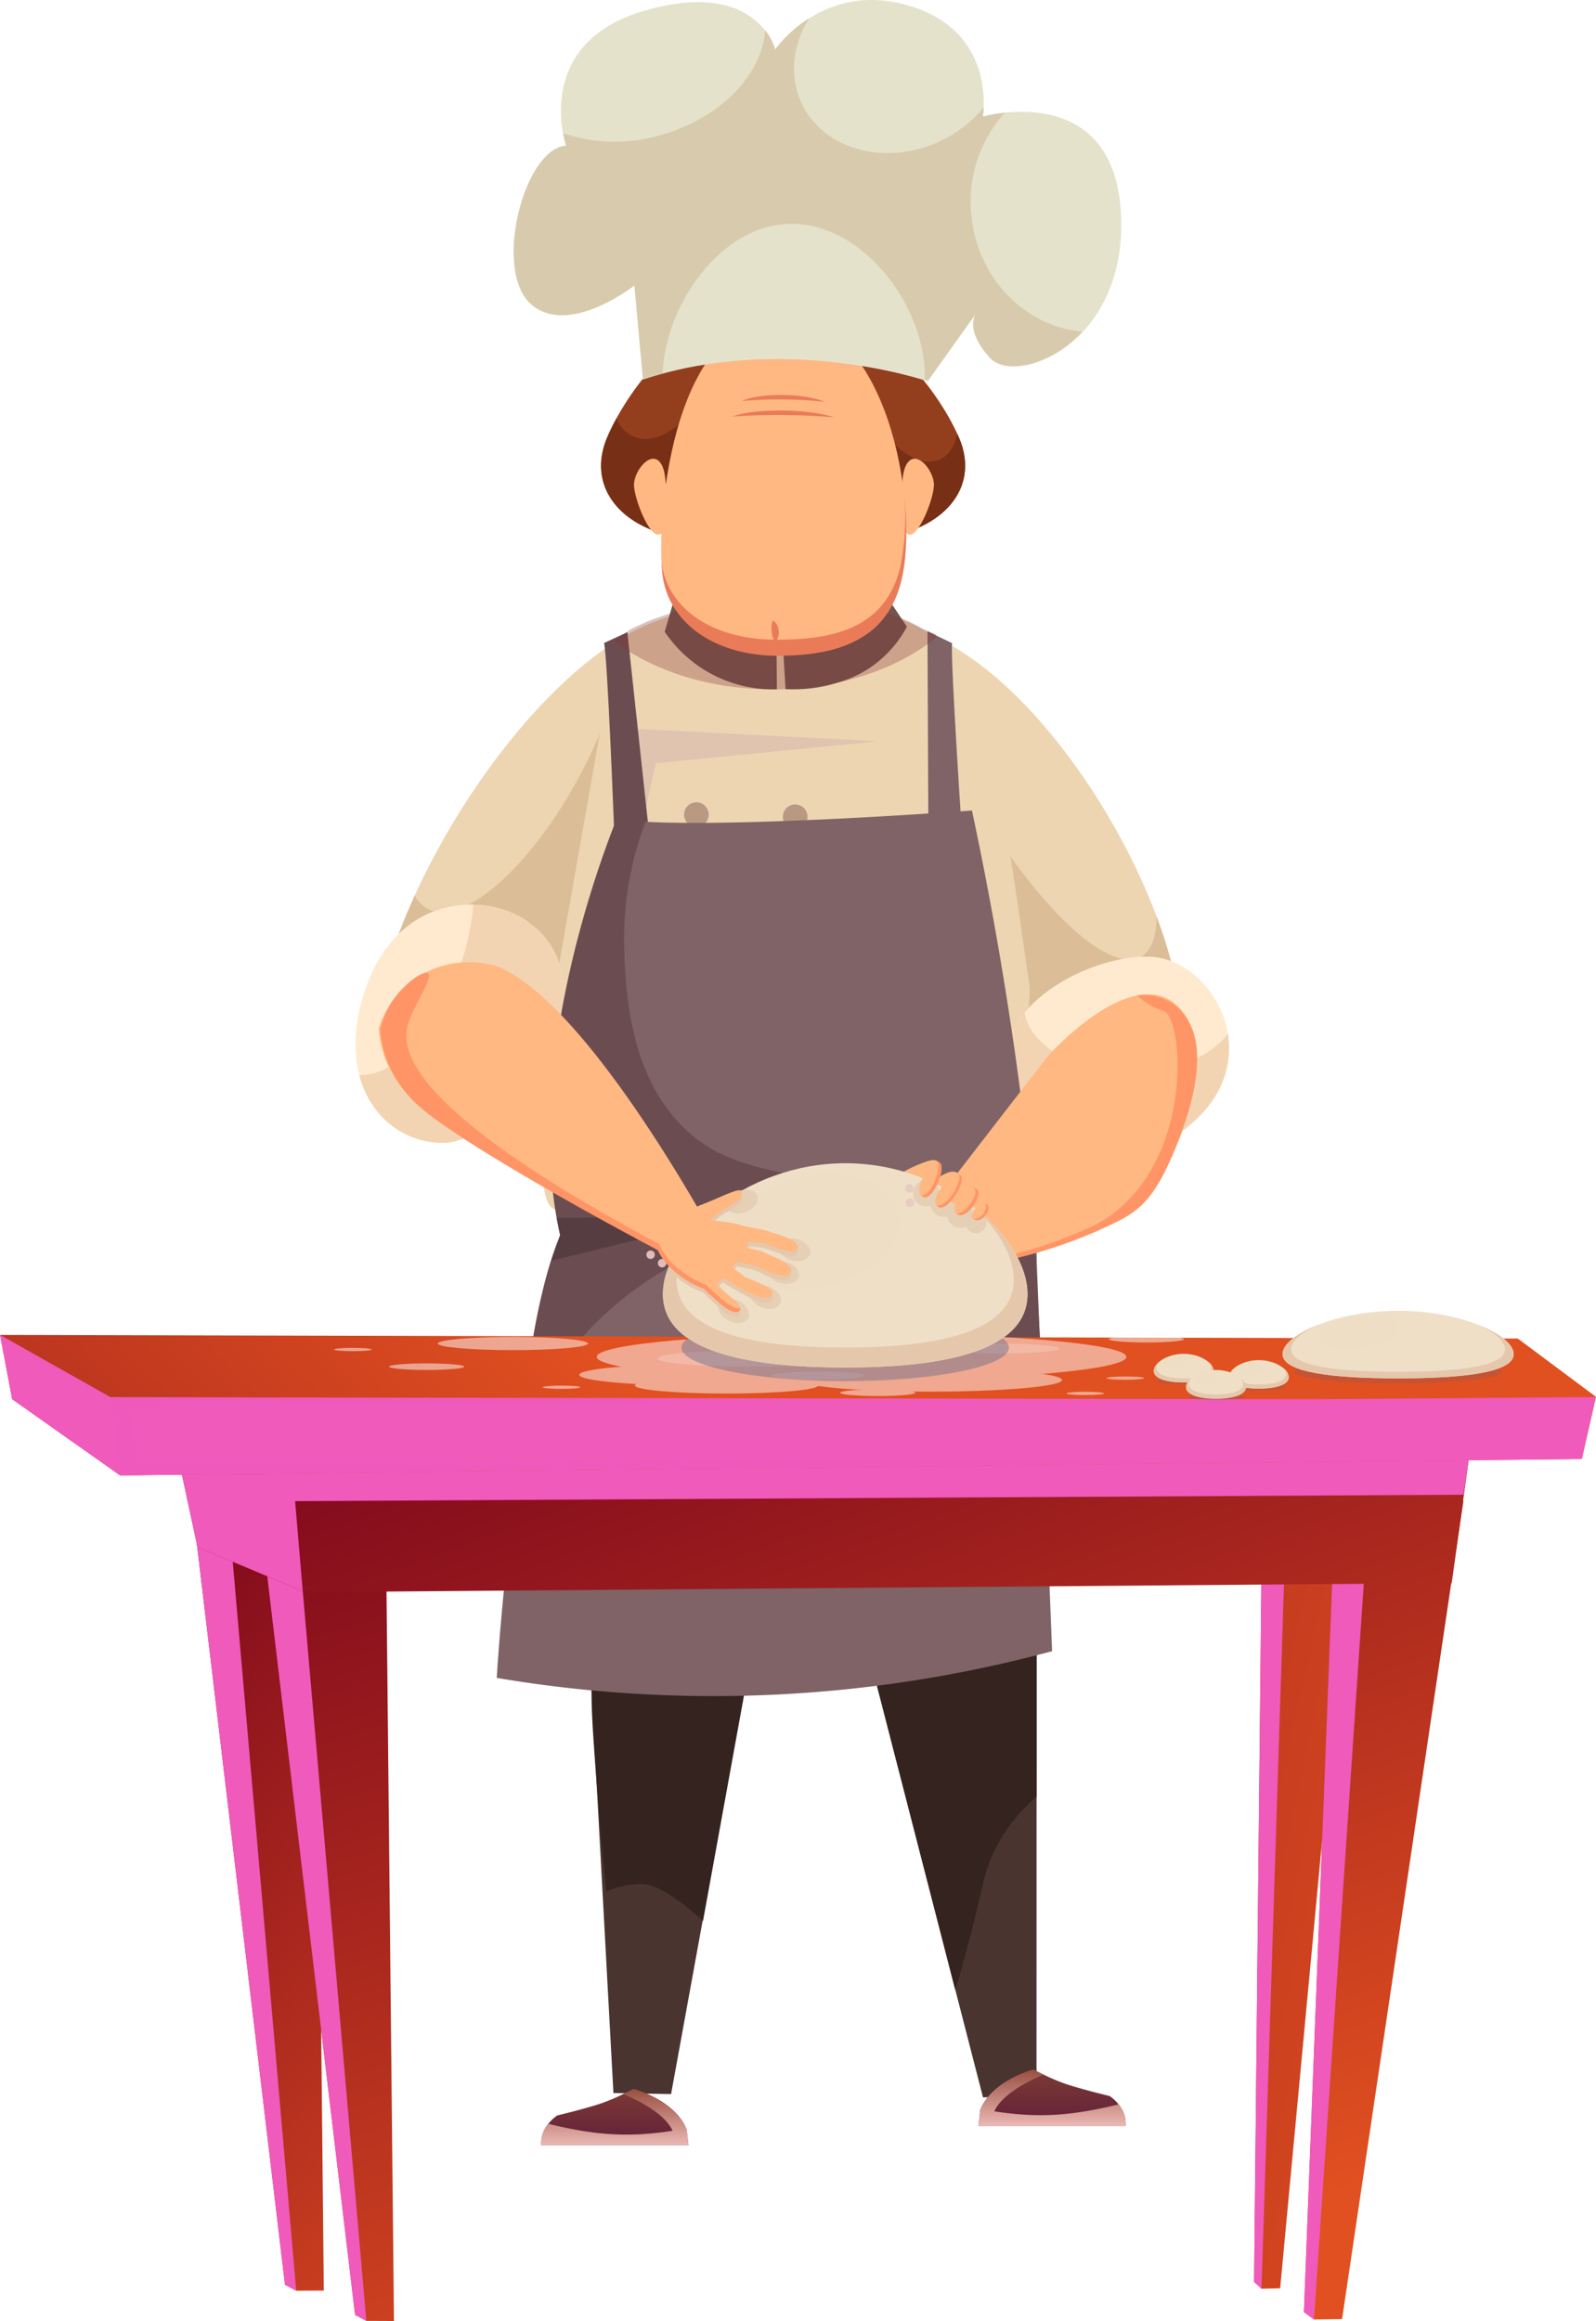<svg xmlns="http://www.w3.org/2000/svg" xmlns:xlink="http://www.w3.org/1999/xlink" viewBox="0 0 410.37 596.68"><defs><style>.cls-1{mask:url(#mask);}.cls-10,.cls-2,.cls-24,.cls-32,.cls-34,.cls-37,.cls-4,.cls-48,.cls-57,.cls-6,.cls-62,.cls-8{mix-blend-mode:multiply;}.cls-2{fill:url(#Áåçûìÿííûé_ãðàäèåíò_11);}.cls-3{mask:url(#mask-2);}.cls-4{fill:url(#Áåçûìÿííûé_ãðàäèåíò_6);}.cls-5{mask:url(#mask-3);}.cls-6{fill:url(#Áåçûìÿííûé_ãðàäèåíò_6-2);}.cls-7{mask:url(#mask-4);}.cls-8{fill:url(#Áåçûìÿííûé_ãðàäèåíò_6-3);}.cls-9{mask:url(#mask-5);}.cls-10{fill:url(#Áåçûìÿííûé_ãðàäèåíò_6-4);}.cls-11{isolation:isolate;}.cls-12{fill:#edd5b2;}.cls-13{fill:#dbbe97;}.cls-14{fill:#49342f;}.cls-15{fill:#35231f;}.cls-16{fill:#ffeacf;}.cls-17{fill:#f2d4b3;}.cls-18{fill:#e0c4af;}.cls-19{fill:#ba9983;}.cls-20{fill:#7f6366;}.cls-21{fill:#6b4d51;}.cls-22{fill:#563d41;}.cls-23{fill:#72564e;}.cls-24{fill:#843131;opacity:0.31;}.cls-25{fill:#933f1d;}.cls-26{fill:#772f15;}.cls-27{fill:#ffb882;}.cls-28{fill:#ea7b59;}.cls-29{fill:#e5e2cc;}.cls-30{fill:#d8cbad;}.cls-31{fill:url(#Áåçûìÿííûé_ãðàäèåíò_47);}.cls-32,.cls-34{opacity:0.87;}.cls-32{fill:url(#Áåçûìÿííûé_ãðàäèåíò_52);}.cls-33{fill:url(#Áåçûìÿííûé_ãðàäèåíò_47-2);}.cls-34{fill:url(#Áåçûìÿííûé_ãðàäèåíò_52-2);}.cls-35{fill:#ff9566;}.cls-36{fill:url(#Áåçûìÿííûé_ãðàäèåíò_28);}.cls-37,.cls-48{fill:#f05abb;}.cls-38{fill:url(#Áåçûìÿííûé_ãðàäèåíò_28-2);}.cls-39{fill:url(#Áåçûìÿííûé_ãðàäèåíò_28-3);}.cls-40{fill:url(#Áåçûìÿííûé_ãðàäèåíò_28-4);}.cls-41{fill:url(#Áåçûìÿííûé_ãðàäèåíò_28-5);}.cls-42{mask:url(#mask-6);}.cls-43{opacity:0.43;fill:url(#Áåçûìÿííûé_ãðàäèåíò_123);}.cls-43,.cls-44,.cls-46,.cls-50,.cls-52,.cls-54{mix-blend-mode:color-dodge;}.cls-44{fill:#4bff5f;opacity:0.29;}.cls-45{mask:url(#mask-7);}.cls-46{fill:url(#Áåçûìÿííûé_ãðàäèåíò_3);}.cls-47{fill:url(#Áåçûìÿííûé_ãðàäèåíò_28-6);}.cls-48{opacity:0.63;}.cls-49{mask:url(#mask-8);}.cls-50{opacity:0.8;fill:url(#Áåçûìÿííûé_ãðàäèåíò_3-2);}.cls-51{mask:url(#mask-9);}.cls-52{opacity:0.45;fill:url(#Áåçûìÿííûé_ãðàäèåíò_3-3);}.cls-53{mask:url(#mask-10);}.cls-54{opacity:0.65;fill:url(#Áåçûìÿííûé_ãðàäèåíò_3-4);}.cls-55{opacity:0.5;}.cls-55,.cls-60,.cls-61{mix-blend-mode:screen;}.cls-56{fill:#fff;}.cls-57,.cls-62{fill:#576287;}.cls-57,.cls-60,.cls-61{opacity:0.2;}.cls-58,.cls-60{fill:#efdfc7;}.cls-59{fill:#e5c8ac;}.cls-62{opacity:0.4;}.cls-63{fill:#e5cfb5;}.cls-64{fill:#e0bdba;}.cls-65{fill:#e7ccc1;}.cls-66{filter:url(#luminosity-noclip-10);}.cls-67{filter:url(#luminosity-noclip-9);}.cls-68{filter:url(#luminosity-noclip-8);}.cls-69{filter:url(#luminosity-noclip-7);}.cls-70{filter:url(#luminosity-noclip-6);}.cls-71{filter:url(#luminosity-noclip-5);}.cls-72{filter:url(#luminosity-noclip-4);}.cls-73{filter:url(#luminosity-noclip-3);}.cls-74{filter:url(#luminosity-noclip-2);}.cls-75{filter:url(#luminosity-noclip);}</style><filter id="luminosity-noclip" x="370.05" y="-8492" width="220.9" height="32766" filterUnits="userSpaceOnUse" color-interpolation-filters="sRGB"><feFlood flood-color="#fff" result="bg"/><feBlend in="SourceGraphic" in2="bg"/></filter><mask id="mask" x="370.05" y="-8492" width="220.9" height="32766" maskUnits="userSpaceOnUse"><g class="cls-75"/></mask><linearGradient id="Áåçûìÿííûé_ãðàäèåíò_11" x1="370.05" y1="366.89" x2="590.96" y2="366.89" gradientUnits="userSpaceOnUse"><stop offset="0"/><stop offset="1" stop-color="#999"/></linearGradient><filter id="luminosity-noclip-2" x="281.37" y="-8492" width="253.53" height="32766" filterUnits="userSpaceOnUse" color-interpolation-filters="sRGB"><feFlood flood-color="#fff" result="bg"/><feBlend in="SourceGraphic" in2="bg"/></filter><mask id="mask-2" x="281.37" y="-8492" width="253.53" height="32766" maskUnits="userSpaceOnUse"><g class="cls-74"/></mask><linearGradient id="Áåçûìÿííûé_ãðàäèåíò_6" x1="426.91" y1="529.31" x2="271.77" y2="280.76" gradientUnits="userSpaceOnUse"><stop offset="0.12"/><stop offset="1" stop-color="#999"/></linearGradient><filter id="luminosity-noclip-3" x="274.44" y="-8492" width="320.44" height="32766" filterUnits="userSpaceOnUse" color-interpolation-filters="sRGB"><feFlood flood-color="#fff" result="bg"/><feBlend in="SourceGraphic" in2="bg"/></filter><mask id="mask-3" x="274.44" y="-8492" width="320.44" height="32766" maskUnits="userSpaceOnUse"><g class="cls-73"/></mask><linearGradient id="Áåçûìÿííûé_ãðàäèåíò_6-2" x1="232" y1="377.04" x2="744.96" y2="319.32" xlink:href="#Áåçûìÿííûé_ãðàäèåíò_6"/><filter id="luminosity-noclip-4" x="409.89" y="-8492" width="182.32" height="32766" filterUnits="userSpaceOnUse" color-interpolation-filters="sRGB"><feFlood flood-color="#fff" result="bg"/><feBlend in="SourceGraphic" in2="bg"/></filter><mask id="mask-4" x="409.89" y="-8492" width="182.32" height="32766" maskUnits="userSpaceOnUse"><g class="cls-72"/></mask><linearGradient id="Áåçûìÿííûé_ãðàäèåíò_6-3" x1="409.89" y1="369.36" x2="592.21" y2="369.36" xlink:href="#Áåçûìÿííûé_ãðàäèåíò_6"/><filter id="luminosity-noclip-5" x="419.11" y="-8492" width="166.76" height="32766" filterUnits="userSpaceOnUse" color-interpolation-filters="sRGB"><feFlood flood-color="#fff" result="bg"/><feBlend in="SourceGraphic" in2="bg"/></filter><mask id="mask-5" x="419.11" y="-8492" width="166.76" height="32766" maskUnits="userSpaceOnUse"><g class="cls-71"/></mask><linearGradient id="Áåçûìÿííûé_ãðàäèåíò_6-4" x1="394.24" y1="355.04" x2="573.27" y2="350.33" xlink:href="#Áåçûìÿííûé_ãðàäèåíò_6"/><linearGradient id="Áåçûìÿííûé_ãðàäèåíò_47" x1="455.15" y1="547.46" x2="455.15" y2="532.98" gradientUnits="userSpaceOnUse"><stop offset="0" stop-color="#631f3b"/><stop offset="1" stop-color="#7c3b33"/></linearGradient><linearGradient id="Áåçûìÿííûé_ãðàäèåíò_52" x1="455.15" y1="547.46" x2="455.15" y2="532.98" gradientUnits="userSpaceOnUse"><stop offset="0" stop-color="#ffcfc5"/><stop offset="1" stop-color="#9d5142"/></linearGradient><linearGradient id="Áåçûìÿííûé_ãðàäèåíò_47-2" x1="419.57" y1="552.46" x2="419.57" y2="537.98" gradientTransform="matrix(-1, 0, 0, 1, 762.27, 0)" xlink:href="#Áåçûìÿííûé_ãðàäèåíò_47"/><linearGradient id="Áåçûìÿííûé_ãðàäèåíò_52-2" x1="419.57" y1="552.46" x2="419.57" y2="537.98" gradientTransform="matrix(-1, 0, 0, 1, 762.27, 0)" xlink:href="#Áåçûìÿííûé_ãðàäèåíò_52"/><linearGradient id="Áåçûìÿííûé_ãðàäèåíò_28" x1="181.77" y1="448.43" x2="360.97" y2="598.69" gradientTransform="translate(-164.68 -42.09) rotate(2.14)" gradientUnits="userSpaceOnUse"><stop offset="0" stop-color="#74001c"/><stop offset="1" stop-color="#e15020"/></linearGradient><linearGradient id="Áåçûìÿííûé_ãðàäèåíò_28-2" x1="231.78" y1="390" x2="335.13" y2="675.8" xlink:href="#Áåçûìÿííûé_ãðàäèåíò_28"/><linearGradient id="Áåçûìÿííûé_ãðàäèåíò_28-3" x1="237.89" y1="389.29" x2="590.31" y2="470.2" gradientTransform="matrix(1, -0.01, 0.01, 1, -195.13, 42.49)" xlink:href="#Áåçûìÿííûé_ãðàäèåíò_28"/><linearGradient id="Áåçûìÿííûé_ãðàäèåíò_28-4" x1="275.4" y1="267.84" x2="378.26" y2="552.26" gradientTransform="matrix(1, 0, 0, 1, 0, 0)" xlink:href="#Áåçûìÿííûé_ãðàäèåíò_28"/><linearGradient id="Áåçûìÿííûé_ãðàäèåíò_28-5" x1="184.14" y1="298.54" x2="288.2" y2="586.3" gradientTransform="matrix(1, 0, 0, 1, 0, 0)" xlink:href="#Áåçûìÿííûé_ãðàäèåíò_28"/><filter id="luminosity-noclip-6" x="370.05" y="362.96" width="220.9" height="7.86" filterUnits="userSpaceOnUse" color-interpolation-filters="sRGB"><feFlood flood-color="#fff" result="bg"/><feBlend in="SourceGraphic" in2="bg"/></filter><mask id="mask-6" x="185.43" y="362.01" width="220.9" height="7.86" maskUnits="userSpaceOnUse"><g class="cls-70"><g transform="translate(-184.63 -0.96)"><g class="cls-1"><polygon class="cls-2" points="370.05 364.27 374.85 370.82 588.34 369.51 590.96 362.96 370.05 364.27"/></g></g></g></mask><linearGradient id="Áåçûìÿííûé_ãðàäèåíò_123" x1="185.43" y1="365.93" x2="406.33" y2="365.93" gradientUnits="userSpaceOnUse"><stop offset="0" stop-color="#74001c"/><stop offset="1" stop-color="#4bff5f"/></linearGradient><filter id="luminosity-noclip-7" x="281.37" y="407.69" width="253.53" height="189.95" filterUnits="userSpaceOnUse" color-interpolation-filters="sRGB"><feFlood flood-color="#fff" result="bg"/><feBlend in="SourceGraphic" in2="bg"/></filter><mask id="mask-7" x="96.74" y="406.73" width="253.53" height="189.95" maskUnits="userSpaceOnUse"><g class="cls-69"><g transform="translate(-184.63 -0.96)"><g class="cls-3"><polygon class="cls-4" points="284.03 410.12 285.92 597.64 281.52 410.13 281.37 407.69 534.89 408.1 284.03 410.12"/></g></g></g></mask><linearGradient id="Áåçûìÿííûé_ãðàäèåíò_3" x1="242.29" y1="528.35" x2="87.15" y2="279.8" gradientUnits="userSpaceOnUse"><stop offset="0.12" stop-color="#74001c"/><stop offset="1" stop-color="#4bff5f"/></linearGradient><linearGradient id="Áåçûìÿííûé_ãðàäèåíò_28-6" x1="-50.06" y1="600.81" x2="182.73" y2="378.84" gradientTransform="matrix(1, 0, 0, 1, 0, 0)" xlink:href="#Áåçûìÿííûé_ãðàäèåíò_28"/><filter id="luminosity-noclip-8" x="274.44" y="345.06" width="320.44" height="15.07" filterUnits="userSpaceOnUse" color-interpolation-filters="sRGB"><feFlood flood-color="#fff" result="bg"/><feBlend in="SourceGraphic" in2="bg"/></filter><mask id="mask-8" x="89.82" y="344.1" width="320.44" height="15.07" maskUnits="userSpaceOnUse"><g class="cls-68"><g transform="translate(-184.63 -0.96)"><g class="cls-5"><polygon class="cls-6" points="274.44 348.34 283.18 356.2 594.89 360.13 574.95 345.06 274.44 348.34"/></g></g></g></mask><linearGradient id="Áåçûìÿííûé_ãðàäèåíò_3-2" x1="47.37" y1="376.08" x2="560.33" y2="318.36" xlink:href="#Áåçûìÿííûé_ãðàäèåíò_3"/><filter id="luminosity-noclip-9" x="409.89" y="362.2" width="182.32" height="14.32" filterUnits="userSpaceOnUse" color-interpolation-filters="sRGB"><feFlood flood-color="#fff" result="bg"/><feBlend in="SourceGraphic" in2="bg"/></filter><mask id="mask-9" x="225.26" y="361.24" width="182.32" height="14.32" maskUnits="userSpaceOnUse"><g class="cls-67"><g transform="translate(-184.63 -0.96)"><g class="cls-7"><polygon class="cls-8" points="592.21 362.2 589.52 374.79 409.89 376.52 410.94 363.93 592.21 362.2"/></g></g></g></mask><linearGradient id="Áåçûìÿííûé_ãðàäèåíò_3-3" x1="225.26" y1="368.4" x2="407.58" y2="368.4" xlink:href="#Áåçûìÿííûé_ãðàäèåíò_3"/><filter id="luminosity-noclip-10" x="419.11" y="346.8" width="166.76" height="10.78" filterUnits="userSpaceOnUse" color-interpolation-filters="sRGB"><feFlood flood-color="#fff" result="bg"/><feBlend in="SourceGraphic" in2="bg"/></filter><mask id="mask-10" x="234.48" y="345.84" width="166.76" height="10.78" maskUnits="userSpaceOnUse"><g class="cls-66"><g transform="translate(-184.63 -0.96)"><g class="cls-9"><polygon class="cls-10" points="572.55 346.8 585.87 357.59 447.66 357.59 419.11 346.8 572.55 346.8"/></g></g></g></mask><linearGradient id="Áåçûìÿííûé_ãðàäèåíò_3-4" x1="209.61" y1="354.09" x2="388.65" y2="349.37" xlink:href="#Áåçûìÿííûé_ãðàäèåíò_3"/></defs><title>Chef Kneading dough</title><g class="cls-11"><g id="CHEF"><path class="cls-12" d="M487.68,274.21c-6,26.68-38.88,7-44.83,1.22l-20-111.62C458.34,177.94,494.26,244.88,487.68,274.21Z" transform="translate(-184.63 -0.96)"/><path class="cls-13" d="M482,236.53c0,5.57-1.48,9.38-4.55,10.66C468.16,251.07,447.8,230.37,432,201c-1.33-2.46-2.58-4.91-3.76-7.33l14.64,81.8c5.95,5.82,38.83,25.46,44.83-1.22C489.83,264.62,487.42,251,482,236.53Z" transform="translate(-184.63 -0.96)"/><path class="cls-14" d="M331.08,331.23q5.39,99.31,10.78,198.61l.5,9.19,14.82.27,39-214.16Z" transform="translate(-184.63 -0.96)"/><path class="cls-15" d="M335.12,403.94c.07.36.23,1.3.44,2.6,1.92,12.36,1.27,20.89,1.18,29-.06,5.42.39,11.54,1.29,23.78,1,13.32,2.5,27.89,2.5,27.89h0a24.19,24.19,0,0,1,7.57-1.88s.87-.06,1.83,0c5.69.18,14.92,9,15.46,9.47Q380.81,410,396.21,325.14l-65.13,6.09C332.05,376,333.63,395.43,335.12,403.94Z" transform="translate(-184.63 -0.96)"/><path class="cls-14" d="M383.8,332.09l53.59,208.07,13.75-.63.05-213.88Z" transform="translate(-184.63 -0.96)"/><path class="cls-15" d="M436.31,489.78c1.25-5.34,1.79-8.13,3.46-11.89a42.6,42.6,0,0,1,11.39-15l0-137.25-67.39,6.44q23.25,90.23,46.48,180.44C433.1,503,435.05,495.19,436.31,489.78Z" transform="translate(-184.63 -0.96)"/><polygon class="cls-14" points="190.52 382.98 233.72 368.58 266.58 324.73 265.45 294.31 144.92 304.18 150.13 382.2 190.52 382.98"/><path class="cls-12" d="M449.54,301.54c16.28-14.65-.52-33.73-.8-35.33-.47-2.75,1.1-8.51.54-12.27-4-26.41-8.95-72.2-21.07-86.13-16-18.4-77.2-15.33-89.6,2.67s-19.88,132.63-12.47,140.64S445.54,305.14,449.54,301.54Z" transform="translate(-184.63 -0.96)"/><path class="cls-12" d="M280.48,273.94c1.07,33.06,36.54,8,43.2,1.6L343,165.86C312.1,185.33,279.42,240.87,280.48,273.94Z" transform="translate(-184.63 -0.96)"/><path class="cls-13" d="M333.79,200.21c-12.69,23.77-30.25,39.16-39.22,34.38a8.15,8.15,0,0,1-3.28-3.44c-7,15.36-11.2,30.6-10.81,42.79,1.07,33.06,36.54,8,43.2,1.6l15.17-86C337.39,193.07,335.7,196.63,333.79,200.21Z" transform="translate(-184.63 -0.96)"/><path class="cls-16" d="M443.68,280.61c3.06,10.7,15,25.91,36.26,16.13,33.34-15.33,20.4-45.73,3.2-49.47C469.86,244.39,437.2,258,443.68,280.61Z" transform="translate(-184.63 -0.96)"/><path class="cls-17" d="M475.42,276.61c-14.29,0-26-6.74-27.33-15.34-4.37,5.26-6.57,11.79-4.41,19.34,3.06,10.7,15,25.91,36.26,16.13,17.18-7.9,22.05-19.8,20.41-30C496,272.56,486.48,276.61,475.42,276.61Z" transform="translate(-184.63 -0.96)"/><path class="cls-16" d="M320,237.67c-10.44-7.18-32.8-7.2-41.33,17.34s5.08,40.26,20.54,39.73S344.75,254.74,320,237.67Z" transform="translate(-184.63 -0.96)"/><path class="cls-17" d="M320,237.67a25.63,25.63,0,0,0-13.67-4.15A64,64,0,0,1,303,249.13c-5.76,16.89-16.92,28.69-26,28.2,2.95,11.27,12.18,17.75,22.19,17.41C314.63,294.2,344.75,254.74,320,237.67Z" transform="translate(-184.63 -0.96)"/><path class="cls-18" d="M410.37,191.53l-61.65-3.17s-13.39,80,4.93,103.92c0,0-15.85-31.7-.35-95.11Z" transform="translate(-184.63 -0.96)"/><path class="cls-19" d="M366.86,210.38a3.17,3.17,0,1,1-3.17-3.17A3.17,3.17,0,0,1,366.86,210.38Z" transform="translate(-184.63 -0.96)"/><path class="cls-19" d="M362.63,240.32a3.17,3.17,0,1,1-3.17-3.17A3.17,3.17,0,0,1,362.63,240.32Z" transform="translate(-184.63 -0.96)"/><path class="cls-19" d="M363.34,271.32a3.17,3.17,0,1,1-3.17-3.17A3.17,3.17,0,0,1,363.34,271.32Z" transform="translate(-184.63 -0.96)"/><path class="cls-19" d="M392.26,210.94a3.17,3.17,0,1,1-3.17-3.17A3.17,3.17,0,0,1,392.26,210.94Z" transform="translate(-184.63 -0.96)"/><path class="cls-19" d="M388,243.17a3.17,3.17,0,1,1-3.17-3.17A3.17,3.17,0,0,1,388,243.17Z" transform="translate(-184.63 -0.96)"/><path class="cls-19" d="M390.14,274.35a3.17,3.17,0,1,1-3.17-3.17A3.17,3.17,0,0,1,390.14,274.35Z" transform="translate(-184.63 -0.96)"/><path class="cls-20" d="M423.11,163.25l6.33,3.06c-.51,3.94,2.86,53.79,2.86,53.79l-8.94-.88Z" transform="translate(-184.63 -0.96)"/><path class="cls-21" d="M345.94,163.49l-6,2.77c.91,3.57,2.62,48.79,2.62,48.79l8.87-.8Z" transform="translate(-184.63 -0.96)"/><path class="cls-20" d="M312.35,432.31a334.12,334.12,0,0,0,142.8-6.87h0l-4.29-109c-1.68-18.21-4-37.41-7.15-57.49-2.72-17.38-5.82-33.94-9.17-49.63,0,0-66,5-89.52,2.48,0,0-27.22,58.57-15.7,106.71a702.54,702.54,0,0,0-13.27,74.57Q313.56,413.41,312.35,432.31Z" transform="translate(-184.63 -0.96)"/><path class="cls-21" d="M450.34,314.27l-16.48-6.87L369,314.76s.09.19.29.56c2.83,5.46,27,48.43,83.72,47.51Z" transform="translate(-184.63 -0.96)"/><path class="cls-21" d="M449.75,305.21a163,163,0,0,1-52.94-.7c-17-3.06-27.21-4.83-36.19-13.48-10.95-10.55-15.51-27.06-15.51-49.12a84,84,0,0,1,5.49-29.64c-2.64-.11-4.55-2.52-6.6-2.74,0,0-26.27,60.81-15.35,109-3.8,8.86-8.18,27-9.59,49a94.38,94.38,0,0,1,23.48-30.83c23.77-20.25,51.08-22.62,64.52-23.73a137,137,0,0,1,43.8,3.52h0Z" transform="translate(-184.63 -0.96)"/><polygon class="cls-22" points="143.13 313.09 187.71 312.82 141.84 324.1 144.03 317.52 143.13 313.09"/><path class="cls-23" d="M357.55,156.45a34.09,34.09,0,0,0,4.58,4c8.25,5.93,17.25,6.72,22.17,6.71l.08,11a33.53,33.53,0,0,1-28.84-14.79Z" transform="translate(-184.63 -0.96)"/><path class="cls-23" d="M385.92,166.44l.69,11.68a38.08,38.08,0,0,0,13.82-1.79,30.54,30.54,0,0,0,7.34-3.34,29.72,29.72,0,0,0,10.05-10.92l-3.93-5.9a17.56,17.56,0,0,1-3.35,5.18C402.28,170.17,387.49,166.82,385.92,166.44Z" transform="translate(-184.63 -0.96)"/><path class="cls-24" d="M425.22,164.58V164l-3.37-1.42a46.39,46.39,0,0,0-11.78-4.79l-2.88-1.2-.64.34c-13.34-2.89-29.79-2.67-43.48.25l-1.14-.59-4.4,1.8.08.14a55.92,55.92,0,0,0-11,4.31,27.45,27.45,0,0,1-4.28,2.81c10,7.68,24.63,12.54,41,12.54,17,0,32.2-5.25,42.17-13.46Z" transform="translate(-184.63 -0.96)"/><ellipse class="cls-25" cx="200.52" cy="91.65" rx="20.13" ry="13.33"/><path class="cls-26" d="M400.92,84.34c-3.7,3-9.33,4.94-15.64,4.94s-12.08-2-15.77-5.06c-2.81,2.29-4.5,5.21-4.5,8.39C365,100,374,106,385.15,106s20.13-6,20.13-13.34C405.28,89.48,403.64,86.61,400.92,84.34Z" transform="translate(-184.63 -0.96)"/><path class="cls-25" d="M412.87,139c15-2.67,23.71-13.15,18.31-25.6-6-13.86-22.68-32.8-30.34-24.8S412.87,139,412.87,139Z" transform="translate(-184.63 -0.96)"/><path class="cls-26" d="M431.18,113.41c-.13-.3-.27-.6-.41-.91-.72,3.24-2.26,5.65-4.62,6.65-6,2.55-14.81-4.79-19.75-16.38A36.49,36.49,0,0,1,403.23,87a6.21,6.21,0,0,0-2.39,1.57c-7.65,8,12,50.4,12,50.4C427.9,136.34,436.58,125.86,431.18,113.41Z" transform="translate(-184.63 -0.96)"/><path class="cls-25" d="M358.61,139c-14.66-2.67-23.13-13.15-17.86-25.6,5.86-13.86,22.13-32.8,29.6-24.8S358.61,139,358.61,139Z" transform="translate(-184.63 -0.96)"/><path class="cls-26" d="M370.35,88.61c-.11-.11-.21-.19-.32-.29a33.39,33.39,0,0,1-2.7,10.38c-4.68,10.73-13.57,17.21-19.84,14.48a8.64,8.64,0,0,1-4.36-4.64,52.91,52.91,0,0,0-2.38,4.87c-5.27,12.45,3.2,22.93,17.86,25.6C358.61,139,377.81,96.61,370.35,88.61Z" transform="translate(-184.63 -0.96)"/><path class="cls-27" d="M355.15,121.34c-2.18-6-7.7.4-7.5,4.5s4.71,15,7.1,12.1C356.25,136.14,356.35,124.64,355.15,121.34Z" transform="translate(-184.63 -0.96)"/><path class="cls-27" d="M417.26,121.34c2.18-6,7.7.4,7.5,4.5s-4.71,15-7.1,12.1C416.16,136.14,416.06,124.64,417.26,121.34Z" transform="translate(-184.63 -0.96)"/><path class="cls-27" d="M384.66,168.54c-15.34,0-27.38-6.73-29.51-18.73s1.33-67.33,30.66-67.33c26.67,0,35.24,47.58,30.67,67.33C412.75,165.94,399.32,168.54,384.66,168.54Z" transform="translate(-184.63 -0.96)"/><path class="cls-28" d="M417.11,128.28a64.08,64.08,0,0,1-.93,18.13c-3.73,16.13-17.26,19-31.92,19-15.34,0-27.28-7-29.41-19-.05-.25-.09-.55-.13-.84a36.72,36.72,0,0,0,.43,4.24c2.13,12,14.06,19.73,29.4,19.73,14.66,0,28.2-3.6,31.93-19.73C417.76,144.27,418,136.54,417.11,128.28Z" transform="translate(-184.63 -0.96)"/><path class="cls-28" d="M384,165.87a3.3,3.3,0,0,0,.85-2.79,3.48,3.48,0,0,0-1.42-2.59c-.24,0-.55,1.41-.39,2.9S383.77,165.9,384,165.87Z" transform="translate(-184.63 -0.96)"/><path class="cls-28" d="M372.92,108.05c5.4-2.1,19.4-2.1,26.2.2A172.33,172.33,0,0,0,372.92,108.05Z" transform="translate(-184.63 -0.96)"/><path class="cls-28" d="M375.42,104.05c4.39-2.1,15.75-2.1,21.28.2A112.93,112.93,0,0,0,375.42,104.05Z" transform="translate(-184.63 -0.96)"/><path class="cls-29" d="M349.92,98.54l-2.19-24.12s-17,13.41-26.67,4.72-1.79-39.81,9.11-40.63c0,0-9-26.35,20.13-34.79s33.65,10,33.65,10S396.31-4.4,418.76,2.54s18.56,28.39,18.56,28.39,33.37-9.54,35.5,24.38S446,100.39,439.21,93.06s-3.6-11.48-3.6-11.48L423.2,99S386.62,86.4,349.92,98.54Z" transform="translate(-184.63 -0.96)"/><path class="cls-30" d="M434.32,55.52A34.14,34.14,0,0,1,443,29.93a37.33,37.33,0,0,0-5.64,1,19.29,19.29,0,0,0,.23-2.45,31.7,31.7,0,0,1-11.45,8.86c-14.08,6.47-30,2-35.46-10-3.21-7-2.16-14.95,2-21.68a32.41,32.41,0,0,0-8.72,8,14.88,14.88,0,0,0-2.62-5c-.69,11.46-11.54,22.8-27,27.05a41.45,41.45,0,0,1-24.91-.51,24.82,24.82,0,0,0,.77,3.18c-10.9.82-18.77,31.95-9.11,40.63s26.67-4.72,26.67-4.72l2.19,24.12c1.7-.56,3.39-1.05,5.08-1.51.52-16.49,13.9-37,31.29-38.32,18.57-1.38,34.69,18.74,36,36.68a30.53,30.53,0,0,1,.07,3.31l.81.26,12.41-17.38s-3.22,4.16,3.6,11.48c3.94,4.25,15.3,2.27,23.75-6.72C447.93,84.9,435.55,72.07,434.32,55.52Z" transform="translate(-184.63 -0.96)"/><path class="cls-31" d="M474.07,547.46H436.21l.46-4.06c3-7.67,13.68-10.42,13.68-10.42s1.06.58,2.62,1.32a53.9,53.9,0,0,0,5.19,2.22c3.89,1.39,11.78,3.28,11.78,3.28a10.93,10.93,0,0,1,2.3,2.14A7.92,7.92,0,0,1,474.07,547.46Z" transform="translate(-184.63 -0.96)"/><path class="cls-32" d="M474.07,547.46H436.21l.46-4.06c3-7.67,13.68-10.42,13.68-10.42s1.06.58,2.62,1.32c0,0-10.25,3.94-12.68,9.44,10.57,1.59,18.91,1.42,31.95-1.8A7.92,7.92,0,0,1,474.07,547.46Z" transform="translate(-184.63 -0.96)"/><path class="cls-33" d="M323.79,552.46h37.86l-.47-4.06c-3-7.67-13.68-10.42-13.68-10.42s-1.05.58-2.62,1.32a52.84,52.84,0,0,1-5.19,2.22c-3.88,1.39-11.78,3.28-11.78,3.28a11.18,11.18,0,0,0-2.3,2.14A7.88,7.88,0,0,0,323.79,552.46Z" transform="translate(-184.63 -0.96)"/><path class="cls-34" d="M323.79,552.46h37.86l-.47-4.06c-3-7.67-13.68-10.42-13.68-10.42s-1.05.58-2.62,1.32c0,0,10.25,3.94,12.68,9.44-10.56,1.59-18.9,1.42-31.95-1.8A7.88,7.88,0,0,0,323.79,552.46Z" transform="translate(-184.63 -0.96)"/></g><g id="ARM"><path class="cls-27" d="M488.11,260.3c-11.69-13-34.06,12.16-34.06,12.16l-38.58,49.92-.69,5.07c21.76,3.46,56.38-11.25,62.72-16.08S499.8,273.25,488.11,260.3Z" transform="translate(-184.63 -0.96)"/><path class="cls-35" d="M490.14,263.37a13.42,13.42,0,0,0-4.94-5,13.63,13.63,0,0,0-8.21-1.5,18.59,18.59,0,0,0,5.17,3.37,18.9,18.9,0,0,0,1.8.66c4.62,1.79,7.6,34.31-11.49,50.72-4.44,3.81-8.52,5.42-15.15,8a108.86,108.86,0,0,1-41.57,7.08l-1,.78h0a115.53,115.53,0,0,0,15.45,0A80.05,80.05,0,0,0,442,325.28a123.21,123.21,0,0,0,25.07-8c5.11-2.32,7.73-3.53,10.42-5.92,2.3-2,5.23-5.33,8.72-13.71C488.61,291.9,496.25,273.52,490.14,263.37Z" transform="translate(-184.63 -0.96)"/></g><g id="TABLE"><polygon class="cls-36" points="83.26 588.86 76.17 588.89 73.28 587.37 48.72 380.83 48.16 376.19 72.34 377.06 81.11 377.39 83.26 588.86"/><polygon class="cls-37" points="76.17 588.89 73.28 587.37 48.72 380.83 57.96 379.88 76.17 588.89"/><polygon class="cls-38" points="101.3 596.68 94.19 596.65 91.3 595.12 68.7 405.1 66.74 388.59 66.18 383.94 90.37 384.82 99.14 385.15 99.36 407.6 99.39 410.02 101.3 596.68"/><polygon class="cls-37" points="94.19 596.65 91.3 595.12 66.74 388.59 75.98 387.63 94.19 596.65"/><polygon class="cls-39" points="322.45 586.61 324.36 588.38 329.16 588.26 346.9 399.04 330.39 399.44 324.4 399.59 322.45 586.61"/><polygon class="cls-37" points="322.45 586.61 324.36 588.38 330.39 399.44 324.4 399.59 322.45 586.61"/><polygon class="cls-40" points="376.29 385.81 345.08 596.19 337.86 596.29 335.27 594.39 343.32 386.07 352.09 386 376.29 385.81"/><polygon class="cls-37" points="352.09 386 337.86 596.29 335.27 594.39 343.32 386.07 352.09 386"/><polygon class="cls-41" points="378.61 368.36 377.59 375.67 373.27 406.98 334.6 407.28 99.92 409.15 96.9 409.17 77.84 409.04 69.08 405.38 50.78 397.7 45.09 371.19 43.7 364.68 61.25 370.72 285.57 369.04 378.61 368.36"/><polygon class="cls-37" points="378.75 368.22 377.59 375.67 376.27 384.26 75.88 385.91 77.84 409.04 50.78 397.7 48.99 389.36 46.62 378.34 45.86 374.79 45.09 371.19 57.52 371.08 285.57 369.04 378.75 368.22"/><g class="cls-42"><polygon class="cls-43" points="185.43 363.31 190.23 369.86 403.71 368.55 406.33 362.01 185.43 363.31"/></g><path class="cls-44" d="M595,360.08l-135.59.76s129.37-.93,129.59-2.68-20.78-13.23-20.78-13.23l7.84,4.44,0,0Z" transform="translate(-184.63 -0.96)"/><g class="cls-45"><polygon class="cls-46" points="99.4 409.17 101.3 596.68 96.9 409.17 96.74 406.73 350.27 407.14 99.4 409.17"/></g><polygon class="cls-47" points="410.37 359.11 410.27 359.54 410.25 359.62 407.48 371.73 406.73 375.07 30.89 379.29 30.59 379.07 3.34 359.84 3.22 359.77 3.14 359.69 3.12 359.69 2.51 356.4 0.1 343.25 0.1 343.18 390.26 344.11 410.37 359.11"/><polygon class="cls-37" points="410.25 359.16 407.48 371.73 406.73 375.07 30.89 379.29 30.59 379.07 3.34 359.84 3.22 359.77 3.14 359.69 2.51 356.4 0 343.18 0.1 343.25 28.37 359.19 337.21 359.72 410.25 359.16"/><polygon class="cls-37" points="30.89 379.29 3.34 359.84 3.22 359.77 3.14 359.69 2.51 356.4 0 343.18 0.1 343.25 28.37 359.19 30.89 379.29"/><polygon class="cls-48" points="201.88 359.83 33.03 362 35.76 376.32 373.89 375.35 30.89 379.29 28.37 359.19 201.88 359.83"/><g class="cls-49"><polygon class="cls-50" points="89.82 347.38 98.55 355.24 410.26 359.17 390.32 344.1 89.82 347.38"/></g><g class="cls-51"><polygon class="cls-52" points="407.58 361.24 404.89 373.83 225.26 375.56 226.32 362.97 407.58 361.24"/></g><g class="cls-53"><polygon class="cls-54" points="387.93 345.85 401.24 356.63 263.03 356.63 234.48 345.85 387.93 345.85"/></g></g><g id="DOUGH"><path class="cls-27" d="M430.2,313.89c.43-.62,5.86-4.53,7.41-3.58.93.58-2.13,5.19-2.13,5.19Z" transform="translate(-184.63 -0.96)"/><g class="cls-55"><path class="cls-56" d="M474.25,349.78c0,3.31-30.48,6-68.09,6s-68.09-2.68-68.09-6,30.49-6,68.09-6S474.25,346.48,474.25,349.78Z" transform="translate(-184.63 -0.96)"/><ellipse class="cls-56" cx="180.93" cy="353.44" rx="32" ry="2.81"/><path class="cls-56" d="M457.7,355.72c0,1.64-15.1,3-33.73,3s-33.73-1.33-33.73-3,15.1-3,33.73-3S457.7,354.09,457.7,355.72Z" transform="translate(-184.63 -0.96)"/><ellipse class="cls-56" cx="131.87" cy="345.39" rx="19.31" ry="1.7"/><ellipse class="cls-56" cx="109.7" cy="351.34" rx="9.67" ry="0.85"/><ellipse class="cls-56" cx="144.36" cy="356.63" rx="4.84" ry="0.43"/><path class="cls-56" d="M468.53,359.18c0,.23-2.17.42-4.84.42s-4.84-.19-4.84-.42,2.17-.43,4.84-.43S468.53,358.94,468.53,359.18Z" transform="translate(-184.63 -0.96)"/><ellipse class="cls-56" cx="90.74" cy="346.93" rx="4.84" ry="0.43"/><ellipse class="cls-56" cx="289.35" cy="354.29" rx="4.84" ry="0.43"/><ellipse class="cls-56" cx="294.79" cy="344.28" rx="9.67" ry="0.85"/><path class="cls-56" d="M420,359c0,.47-4.33.85-9.68.85s-9.67-.38-9.67-.85,4.33-.85,9.67-.85S420,358.55,420,359Z" transform="translate(-184.63 -0.96)"/><path class="cls-56" d="M395,357.14c0,1.14-10.55,2.07-23.56,2.07s-23.56-.93-23.56-2.07,10.55-2.07,23.56-2.07S395,356,395,357.14Z" transform="translate(-184.63 -0.96)"/></g><path class="cls-57" d="M570.81,353.7c0,1.58-11.95,2.85-26.69,2.85s-26.7-1.27-26.7-2.85,12-2.85,26.7-2.85S570.81,352.13,570.81,353.7Z" transform="translate(-184.63 -0.96)"/><path class="cls-58" d="M573.84,349.07c0,4.8-13.31,6.24-29.72,6.24s-29.72-1.44-29.72-6.24,13.3-11.14,29.72-11.14S573.84,344.27,573.84,349.07Z" transform="translate(-184.63 -0.96)"/><path class="cls-59" d="M564.82,341.58c4.21,1.93,6.78,4.24,6.78,6.26,0,4.43-12.31,5.77-27.48,5.77s-27.49-1.34-27.49-5.77c0-2,2.57-4.33,6.78-6.26-5.55,2.2-9,5-9,7.49,0,4.8,13.3,6.24,29.72,6.24s29.72-1.44,29.72-6.24C573.84,346.62,570.37,343.78,564.82,341.58Z" transform="translate(-184.63 -0.96)"/><ellipse class="cls-60" cx="533.94" cy="343.31" rx="10.19" ry="4.05" transform="translate(-228.61 79.75) rotate(-8.3)"/><ellipse class="cls-57" cx="304.36" cy="355.08" rx="7.09" ry="0.76"/><path class="cls-58" d="M496.7,353.41c0,2-3.45,2.95-7.71,2.95s-7.71-.92-7.71-2.95S484.73,349,489,349,496.7,351.39,496.7,353.41Z" transform="translate(-184.63 -0.96)"/><path class="cls-59" d="M495.35,351.11a2.49,2.49,0,0,1,.66,1.52c0,1.84-3.14,2.68-7,2.68s-7-.84-7-2.68a2.45,2.45,0,0,1,.67-1.52,3.23,3.23,0,0,0-1.35,2.3c0,2,3.45,2.95,7.71,2.95s7.71-.92,7.71-2.95A3.23,3.23,0,0,0,495.35,351.11Z" transform="translate(-184.63 -0.96)"/><path class="cls-60" d="M489.06,352.23a5.4,5.4,0,0,1-4.47.58c-1.25-.5-1.28-1.57-.06-2.4a5.39,5.39,0,0,1,4.47-.58C490.25,350.33,490.28,351.41,489.06,352.23Z" transform="translate(-184.63 -0.96)"/><ellipse class="cls-57" cx="323.67" cy="356.64" rx="7.09" ry="0.76"/><path class="cls-58" d="M516,355c0,2-3.45,2.95-7.71,2.95s-7.71-.93-7.71-2.95,3.45-4.38,7.71-4.38S516,353,516,355Z" transform="translate(-184.63 -0.96)"/><path class="cls-59" d="M514.66,352.68a2.49,2.49,0,0,1,.66,1.52c0,1.84-3.14,2.68-7,2.68s-7-.84-7-2.68a2.44,2.44,0,0,1,.66-1.52,3.23,3.23,0,0,0-1.35,2.3c0,2,3.45,2.95,7.71,2.95S516,357,516,355A3.23,3.23,0,0,0,514.66,352.68Z" transform="translate(-184.63 -0.96)"/><path class="cls-60" d="M508.37,353.8a5.39,5.39,0,0,1-4.47.58c-1.25-.5-1.28-1.58-.06-2.4a5.4,5.4,0,0,1,4.47-.58C509.56,351.9,509.59,353,508.37,353.8Z" transform="translate(-184.63 -0.96)"/><ellipse class="cls-57" cx="312.64" cy="359.2" rx="7.09" ry="0.76"/><path class="cls-58" d="M505,357.53c0,2-3.46,3-7.72,3s-7.71-.92-7.71-3,3.46-4.38,7.71-4.38S505,355.51,505,357.53Z" transform="translate(-184.63 -0.96)"/><path class="cls-59" d="M503.62,355.23a2.45,2.45,0,0,1,.67,1.52c0,1.84-3.15,2.68-7,2.68s-7-.84-7-2.68a2.45,2.45,0,0,1,.67-1.52,3.22,3.22,0,0,0-1.36,2.3c0,2,3.46,3,7.71,3s7.72-.92,7.72-3A3.25,3.25,0,0,0,503.62,355.23Z" transform="translate(-184.63 -0.96)"/><path class="cls-60" d="M497.34,356.35a5.4,5.4,0,0,1-4.47.58c-1.25-.5-1.28-1.57-.07-2.4a5.4,5.4,0,0,1,4.47-.58C498.52,354.45,498.55,355.52,497.34,356.35Z" transform="translate(-184.63 -0.96)"/><g class="cls-61"><path class="cls-56" d="M406.79,354.59c0,.57-5.32,1-11.87,1s-11.87-.47-11.87-1,5.31-1,11.87-1S406.79,354,406.79,354.59Z" transform="translate(-184.63 -0.96)"/><path class="cls-56" d="M400.52,350.21c0,1.14-10.49,2.06-23.43,2.06s-23.43-.92-23.43-2.06,10.49-2.06,23.43-2.06S400.52,349.07,400.52,350.21Z" transform="translate(-184.63 -0.96)"/><path class="cls-56" d="M457,347.64c0,.7-6.4,1.26-14.31,1.26s-14.3-.56-14.3-1.26,6.4-1.25,14.3-1.25S457,347,457,347.64Z" transform="translate(-184.63 -0.96)"/></g><path class="cls-27" d="M416.69,302.46c.41-.61,7.2-3.73,8.13-3.21s-2.06,5.06-2.06,5.06Z" transform="translate(-184.63 -0.96)"/><path class="cls-27" d="M423,305.78c.42-.6,5.71-4.41,7.22-3.48.9.56-2.07,5.05-2.07,5.05Z" transform="translate(-184.63 -0.96)"/><ellipse class="cls-62" cx="217.32" cy="346.45" rx="42.1" ry="8.61"/><path class="cls-58" d="M448.82,333.63c0,14.51-21,18.88-46.87,18.88s-46.87-4.37-46.87-18.88S376.06,300,402,300,448.82,319.12,448.82,333.63Z" transform="translate(-184.63 -0.96)"/><path class="cls-60" d="M415.55,312.87c1.69,7.75-6.76,16.18-18.88,18.83s-23.32-1.48-25-9.23,6.75-16.18,18.87-18.83S413.85,305.12,415.55,312.87Z" transform="translate(-184.63 -0.96)"/><path class="cls-63" d="M377,339.81c-.7,1.39-2.93,1.67-5,.64s-3.13-3-2.43-4.39,2.93-1.68,5-.64S377.7,338.42,377,339.81Z" transform="translate(-184.63 -0.96)"/><path class="cls-63" d="M385.27,336c-.61,1.43-2.81,1.86-4.93,1s-3.33-2.79-2.72-4.22,2.82-1.87,4.93-1S385.88,334.56,385.27,336Z" transform="translate(-184.63 -0.96)"/><path class="cls-63" d="M390,329.18c-.41,1.5-2.53,2.23-4.75,1.63S381.56,328.5,382,327s2.53-2.23,4.75-1.63S390.39,327.67,390,329.18Z" transform="translate(-184.63 -0.96)"/><path class="cls-63" d="M392.86,323.32c-.4,1.51-2.53,2.24-4.74,1.64s-3.68-2.31-3.27-3.81,2.53-2.23,4.74-1.63S393.27,321.82,392.86,323.32Z" transform="translate(-184.63 -0.96)"/><path class="cls-63" d="M379.28,308.14c.65,1.42-.51,3.34-2.6,4.3s-4.3.58-4.95-.83.51-3.34,2.6-4.29S378.63,306.73,379.28,308.14Z" transform="translate(-184.63 -0.96)"/><path class="cls-63" d="M424.28,304.71a3.38,3.38,0,1,1-4.22,1.09A3.11,3.11,0,0,1,424.28,304.71Z" transform="translate(-184.63 -0.96)"/><path class="cls-63" d="M428.73,307.38a3.38,3.38,0,1,1-4.22,1.09A3.11,3.11,0,0,1,428.73,307.38Z" transform="translate(-184.63 -0.96)"/><path class="cls-63" d="M433.4,310.4a3.38,3.38,0,1,1-4.33.57A3.11,3.11,0,0,1,433.4,310.4Z" transform="translate(-184.63 -0.96)"/><path class="cls-63" d="M437,313.08a2.67,2.67,0,1,1-3.41.45A2.45,2.45,0,0,1,437,313.08Z" transform="translate(-184.63 -0.96)"/><path class="cls-59" d="M434.6,311c6.64,5.82,10.69,12.81,10.69,18.92,0,13.42-19.4,17.45-43.34,17.45s-43.35-4-43.35-17.45c0-6.11,4.06-13.1,10.7-18.92-8.76,6.66-14.22,15.25-14.22,22.64,0,14.51,21,18.88,46.87,18.88s46.87-4.37,46.87-18.88C448.82,326.24,443.36,317.65,434.6,311Z" transform="translate(-184.63 -0.96)"/><path class="cls-59" d="M356.36,327.19l.38.4c.36.38.72.74,1.1,1.08l.76.64c.37.31.74.6,1.12.87s.53.39.8.57.71.46,1.07.67l.82.48c.31.17.6.32.9.46s.55.28.81.39.41.17.62.25.56.23.79.3h0c.33.33.67.64,1,1l.4.38c.43.4.83.76,1.07,1,.88.71,4.76,4.7,6.57,3.55a.62.62,0,0,0,.3-.44c.41-1.43-3.94-4.37-4.29-4.91a16.91,16.91,0,0,0-1.74-1.69q.76-.66,1.62-1.53c1.2.73,2.5,1.52,3.14,1.84,1.32.68,7.39,4.72,9.41,2.75s-6.39-4.36-7-5c-.27-.27-1.61-1.23-3.09-2.27.4-.48.78-1,1.16-1.45,1.64.32,3.75.75,4.57,1,1.43.42,7.55,4.14,9.17,1.83s-6.19-4.78-6.95-5.32a27.06,27.06,0,0,0-4.36-1.18,11.52,11.52,0,0,0,.74-1.5c1.55.13,3.15.28,3.8.42,1.45.33,7.57,3.28,8.6,1.5,1.42-2.43-6.49-4.07-7.29-4.56a49.92,49.92,0,0,0-6.53-1.37,35.8,35.8,0,0,0-8.64-1.51c1-.86,2.24-1.9,3.06-2.52,1.59-1.18,6.15-2.71,4.87-5-.18-.34-1.06-.15-2.27.29C364.73,313.7,358.81,320.55,356.36,327.19Z" transform="translate(-184.63 -0.96)"/><path class="cls-27" d="M427.07,309.43c.42-.61,5.71-4.42,7.21-3.49.91.56-2.07,5.05-2.07,5.05Z" transform="translate(-184.63 -0.96)"/><circle class="cls-64" cx="167.29" cy="322.56" r="1.09"/><circle class="cls-64" cx="170.24" cy="324.73" r="1.09"/><path class="cls-65" d="M419.15,307.34a1.09,1.09,0,1,1,.19-1.53A1.1,1.1,0,0,1,419.15,307.34Z" transform="translate(-184.63 -0.96)"/><path class="cls-65" d="M419.27,311a1.08,1.08,0,1,1-1.34-1.7,1.08,1.08,0,1,1,1.34,1.7Z" transform="translate(-184.63 -0.96)"/><path class="cls-27" d="M426.29,299.89c1.66,1.32-1.73,9.81-4.25,8.79s.12-5.22.83-7S424.25,298.27,426.29,299.89Z" transform="translate(-184.63 -0.96)"/><path class="cls-27" d="M435.9,306.82c1.5,1.38-2.63,7.65-5,6.37s.61-4.23,1.48-5.55S434.07,305.13,435.9,306.82Z" transform="translate(-184.63 -0.96)"/><path class="cls-27" d="M438.41,310.59c1.41.8-.93,4.67-3,4s-.16-2.57.33-3.38S436.69,309.6,438.41,310.59Z" transform="translate(-184.63 -0.96)"/><path class="cls-27" d="M431.67,303.18c1.43,1.59-3.42,9.47-5.76,8.05s1-5.17,2-6.83S429.92,301.24,431.67,303.18Z" transform="translate(-184.63 -0.96)"/><path class="cls-35" d="M426.29,299.89a3.12,3.12,0,0,0-1.09-.59c.1.07.19.11.29.19,1.62,1.29-1.52,9.23-4,8.79a1.66,1.66,0,0,0,.55.4C424.56,309.7,428,301.21,426.29,299.89Z" transform="translate(-184.63 -0.96)"/><path class="cls-35" d="M431.67,303.18a3.66,3.66,0,0,0-.75-.64c.05.06.1.09.16.15,1.41,1.56-3.27,9.18-5.64,8.07a1.5,1.5,0,0,0,.47.47C428.25,312.65,433.1,304.77,431.67,303.18Z" transform="translate(-184.63 -0.96)"/><path class="cls-35" d="M435.9,306.82a2.94,2.94,0,0,0-1.28-.78,3.84,3.84,0,0,1,.49.38c1.42,1.31-2.2,6.93-4.59,6.44a1.88,1.88,0,0,0,.39.33C433.27,314.47,437.4,308.2,435.9,306.82Z" transform="translate(-184.63 -0.96)"/><path class="cls-35" d="M438.41,310.59a3.45,3.45,0,0,0-.67-.28c1.32.81-.84,4.42-2.86,3.95a2,2,0,0,0,.53.28C437.48,315.26,439.82,311.39,438.41,310.59Z" transform="translate(-184.63 -0.96)"/></g><g id="ARM_RIGHT" data-name="ARM RIGHT"><path class="cls-27" d="M313,249.62a24.2,24.2,0,0,0-31,15.78,28.57,28.57,0,0,0,1.86,8.2,31.71,31.71,0,0,0,10,13c7.72,6.34,33.47,22,69.63,40.74l7-4.35S337.25,260,313,249.62Z" transform="translate(-184.63 -0.96)"/><path class="cls-35" d="M289.37,264.91c1.13-4.91,6.86-12.56,5.35-13.73-1.19-.93-6.27,2.71-9.29,7.27a21,21,0,0,0-3,7.27,28.24,28.24,0,0,0,1.86,8.2,31.55,31.55,0,0,0,10,13c7.72,6.35,33.47,22,69.64,40.75.5-.31,1-.62,1.49-.94C299.85,293,287,275.08,289.37,264.91Z" transform="translate(-184.63 -0.96)"/></g><g id="RIGHT_HAND" data-name="RIGHT HAND"><path class="cls-27" d="M353.46,321.56c2.48,6.55,10.89,10.67,13.06,10.87s12.86-12.16,11.08-15.13-19-3-19-3S353.88,319.74,353.46,321.56Z" transform="translate(-184.63 -0.96)"/><path class="cls-27" d="M373.6,319.93s6,.35,7.46.67,7.57,3.28,8.6,1.5c1.42-2.43-6.49-4.08-7.29-4.56s-9.55-1.88-9.55-1.88Z" transform="translate(-184.63 -0.96)"/><path class="cls-27" d="M372,324.93s5.29,1,6.71,1.42,7.55,4.14,9.17,1.83-6.19-4.79-6.95-5.32-9.43-2.24-9.43-2.24Z" transform="translate(-184.63 -0.96)"/><path class="cls-27" d="M368.05,328s4.28,2.69,5.6,3.37,7.39,4.72,9.41,2.75-6.38-4.36-7-5-7.66-5.42-7.66-5.42Z" transform="translate(-184.63 -0.96)"/><path class="cls-27" d="M364.41,331.12s2.76,2.69,3.64,3.41,4.76,4.7,6.57,3.55-3.61-4.75-4-5.36-5.29-4.78-5.29-4.78Z" transform="translate(-184.63 -0.96)"/><path class="cls-27" d="M358.61,314.28a26.77,26.77,0,0,1,6.73-3.75c3.76-1.37,9.28-4.32,9.79-3.4,1.28,2.3-3.28,3.83-4.87,5s-4.72,4-4.72,4Z" transform="translate(-184.63 -0.96)"/><path class="cls-35" d="M368.64,333.54c-.51-.42-1.64-1.49-2.52-2.33-3-1-9.88-4.84-12.07-10.64.06-.24-.49.54-.59,1,2.19,5.8,9,9.68,12.07,10.64.88.84,2,1.91,2.52,2.33.88.71,4.76,4.7,6.57,3.55a.73.73,0,0,0,.28-.9C373,337.78,369.47,334.22,368.64,333.54Z" transform="translate(-184.63 -0.96)"/></g></g></svg>